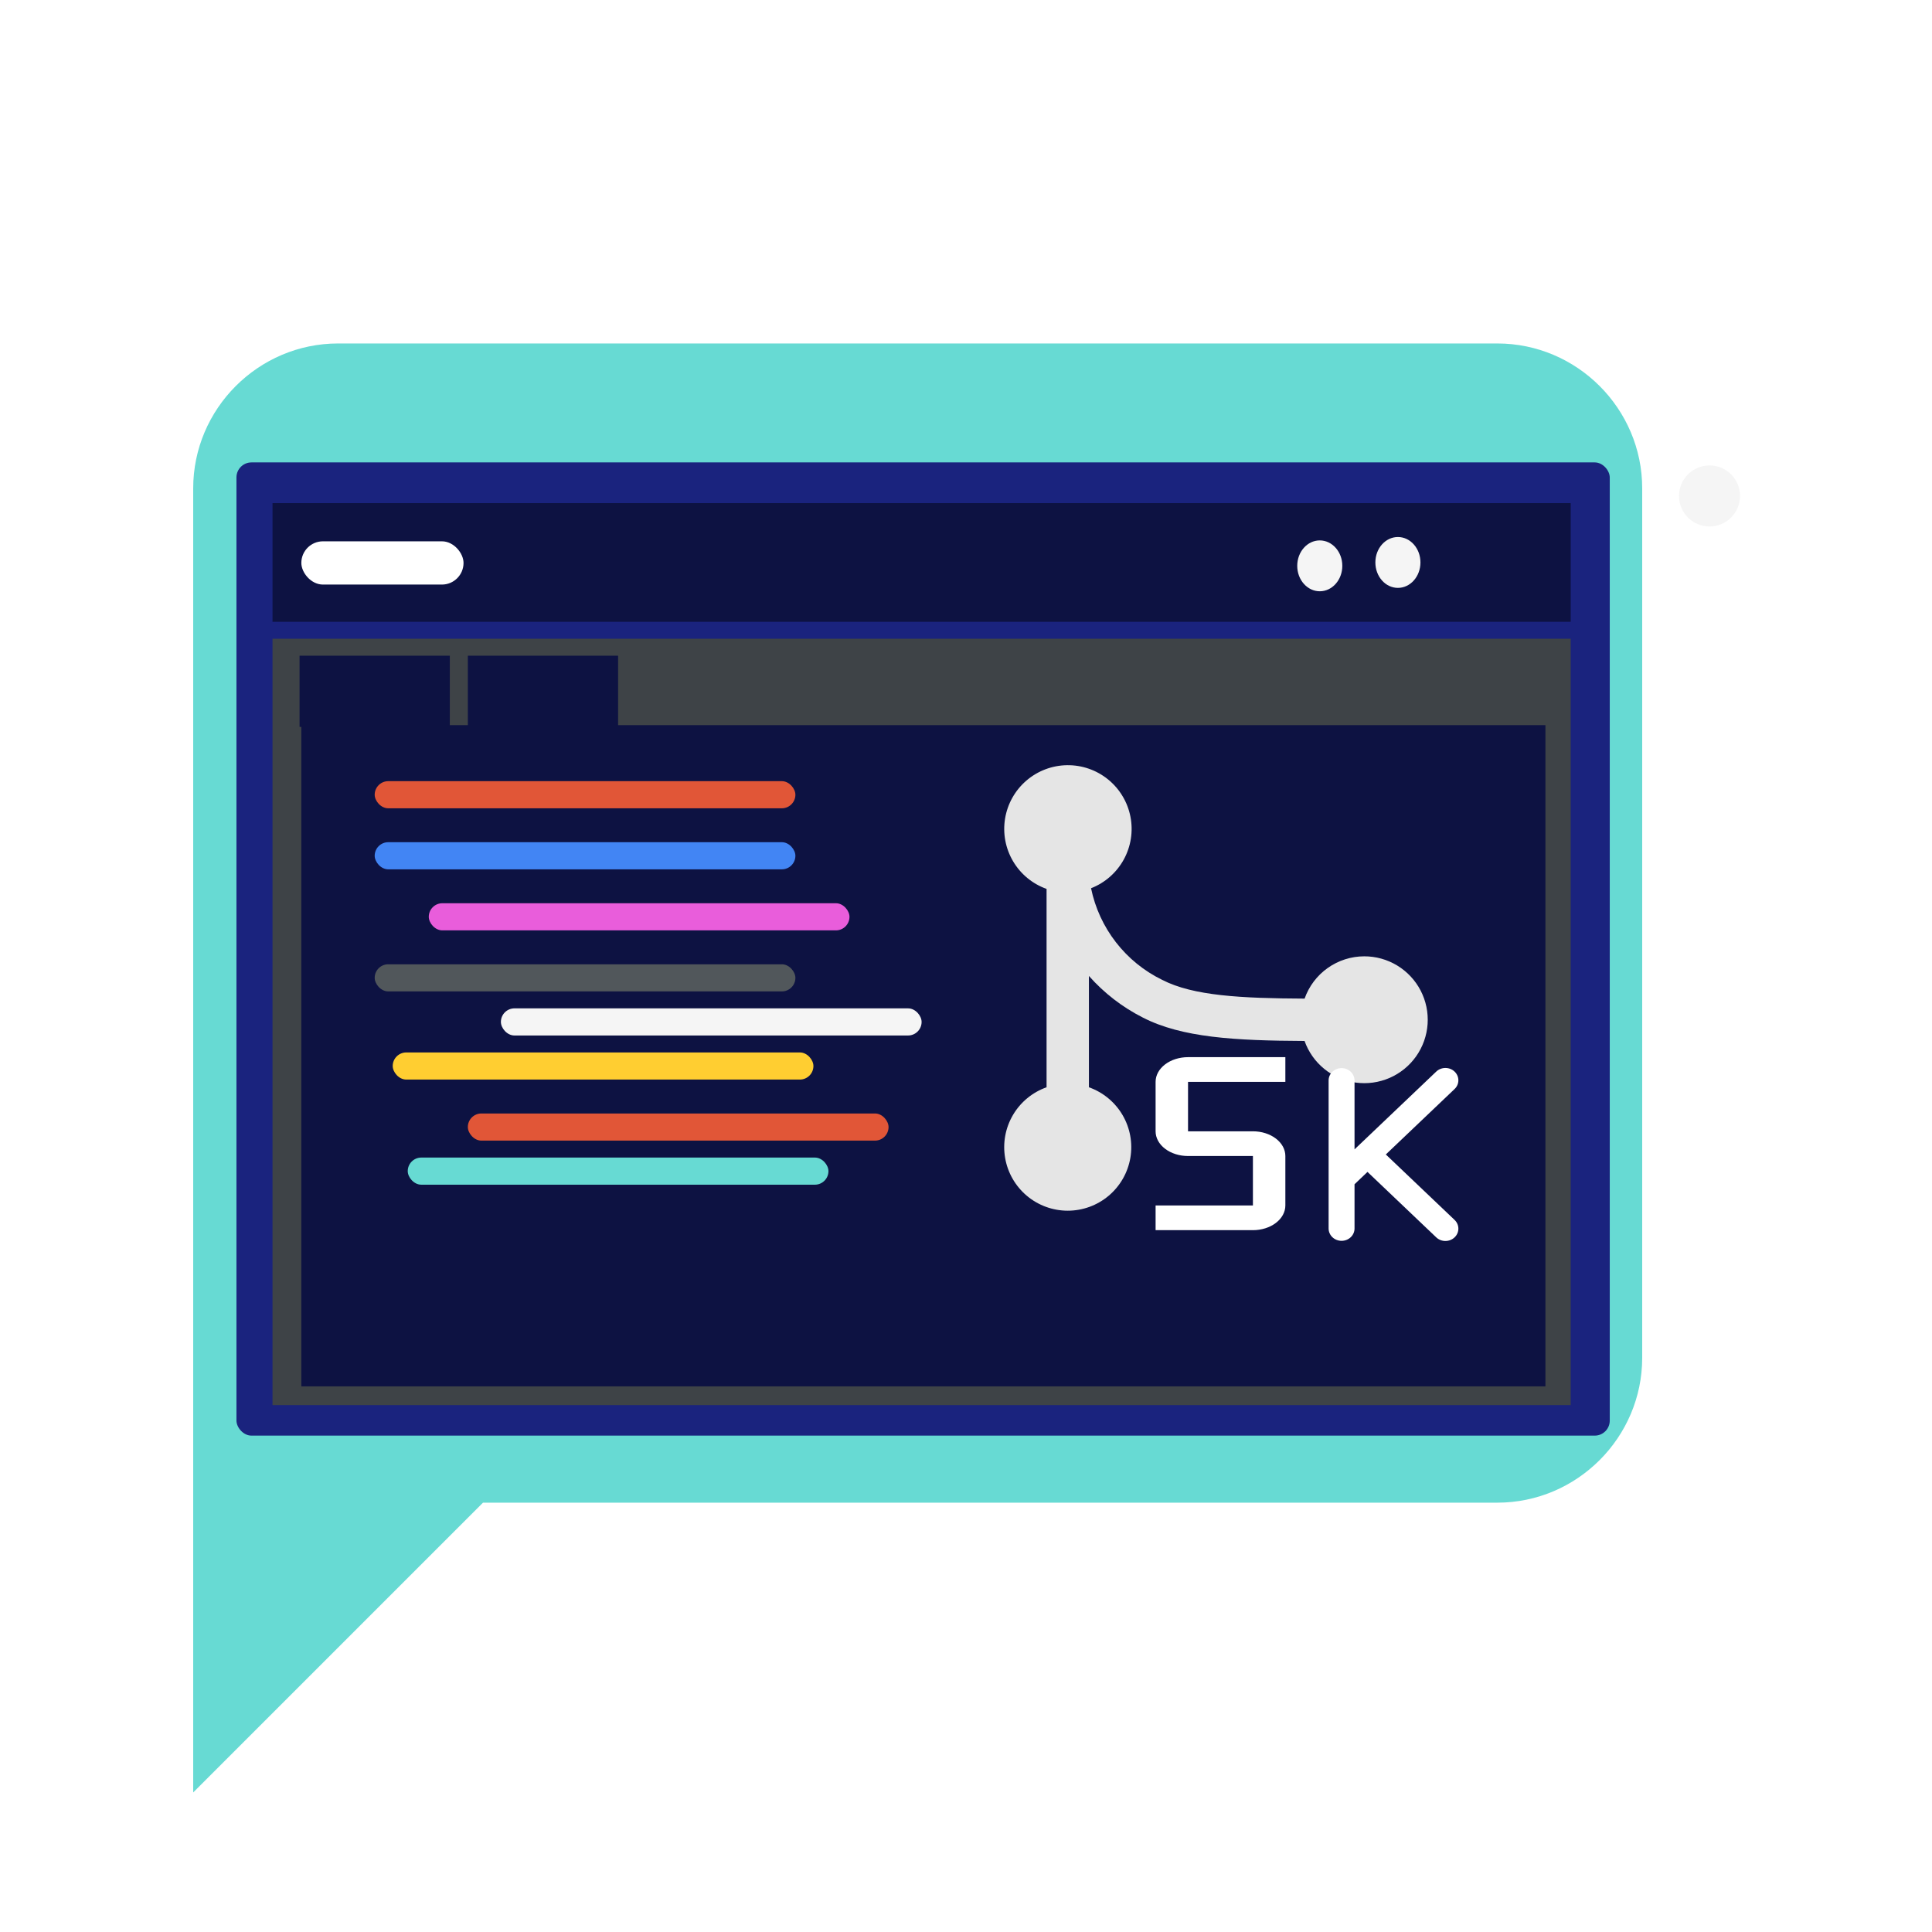 <svg width="1080" height="1080" viewBox="0 0 1080 1080" fill="none" xmlns="http://www.w3.org/2000/svg">
<rect width="1080" height="1080" fill="white"/>
<circle cx="955.638" cy="277.238" r="17.06" fill="#F5F5F5"/>
<path d="M837 192H189C144.45 192 108 228.45 108 273V1002L270 840H837C881.55 840 918 803.55 918 759V273C918 228.45 881.55 192 837 192Z" fill="#67DAD3"/>
<rect x="132.179" y="258.492" width="767.687" height="544.03" rx="8.399" fill="#1A237E"/>
<rect x="152.337" y="357.062" width="725.691" height="428.4" fill="#3E4347"/>
<rect x="152.337" y="281.24" width="725.691" height="66.345" fill="#0D1242"/>
<ellipse cx="737.761" cy="316.308" rx="12.599" ry="14.217" fill="#F5F5F5"/>
<ellipse cx="781.437" cy="314.411" rx="12.599" ry="14.217" fill="#F5F5F5"/>
<rect x="168.448" y="405.358" width="695.454" height="369.637" fill="#0D1242"/>
<rect x="167.456" y="366.54" width="83.992" height="39.807" fill="#0D1242"/>
<rect x="261.527" y="366.54" width="83.992" height="39.807" fill="#0D1242"/>
<rect x="168.448" y="302.597" width="90.672" height="24.179" rx="12.09" fill="white"/>
<rect x="209.452" y="436.676" width="235.178" height="15.165" rx="7.582" fill="#E15637"/>
<rect x="209.452" y="470.797" width="235.178" height="15.165" rx="7.582" fill="#4285F4"/>
<rect x="239.689" y="504.917" width="235.178" height="15.165" rx="7.582" fill="#E95DDB"/>
<rect x="209.452" y="539.037" width="235.178" height="15.165" rx="7.582" fill="#51575B"/>
<rect x="280.005" y="563.68" width="235.178" height="15.165" rx="7.582" fill="#F5F5F5"/>
<rect x="219.531" y="588.322" width="235.178" height="15.165" rx="7.582" fill="#FFCE31"/>
<rect x="261.527" y="622.442" width="235.178" height="15.165" rx="7.582" fill="#E15637"/>
<rect x="227.93" y="647.084" width="235.178" height="15.165" rx="7.582" fill="#67DAD3"/>
<path d="M762.599 534.59C755.283 534.605 748.151 536.886 742.184 541.119C736.217 545.352 731.707 551.33 729.276 558.23C693.822 558.064 667.01 556.703 649.656 547.742C639.554 542.816 630.717 535.638 623.825 526.759C616.933 517.881 612.171 507.54 609.905 496.532C617.683 493.501 624.149 487.834 628.173 480.52C632.198 473.207 633.525 464.711 631.923 456.519C630.32 448.326 625.89 440.957 619.407 435.699C612.923 430.44 604.798 427.627 596.452 427.75C588.105 427.873 580.066 430.925 573.741 436.372C567.415 441.82 563.205 449.317 561.845 457.553C560.485 465.789 562.062 474.241 566.3 481.433C570.539 488.625 577.169 494.099 585.034 496.899V607.794C577.135 610.587 570.479 616.082 566.24 623.307C562.001 630.533 560.453 639.025 561.87 647.282C563.286 655.538 567.576 663.029 573.981 668.428C580.386 673.828 588.494 676.789 596.871 676.789C605.249 676.789 613.356 673.828 619.761 668.428C626.166 663.029 630.456 655.538 631.873 647.282C633.29 639.025 631.742 630.533 627.503 623.307C623.264 616.082 616.607 610.587 608.709 607.794V545.564C617.185 555.129 627.39 563.009 638.789 568.789C660.653 580.059 690.401 581.716 729.252 581.905C731.427 588.031 735.244 593.441 740.287 597.544C745.329 601.647 751.402 604.285 757.842 605.169C764.283 606.052 770.842 605.149 776.803 602.556C782.764 599.963 787.898 595.782 791.643 590.468C795.388 585.155 797.6 578.914 798.037 572.428C798.474 565.942 797.119 559.461 794.121 553.693C791.123 547.925 786.597 543.092 781.038 539.723C775.478 536.354 769.1 534.578 762.599 534.59V534.59Z" fill="#E5E5E5"/>
<path d="M700.388 687.671H645.985V673.855H700.388V646.222H664.119C659.31 646.222 654.697 644.766 651.296 642.175C647.896 639.584 645.985 636.069 645.985 632.405V604.772C645.985 601.107 647.896 597.593 651.296 595.002C654.697 592.411 659.31 590.955 664.119 590.955H718.522V604.772H664.119V632.405H700.388C705.198 632.405 709.81 633.861 713.211 636.452C716.612 639.043 718.522 642.557 718.522 646.222V673.855C718.522 677.519 716.612 681.034 713.211 683.625C709.81 686.216 705.198 687.671 700.388 687.671Z" fill="white"/>
<path fill-rule="evenodd" clip-rule="evenodd" d="M757.191 642.503V603.981C757.191 602.152 756.428 600.398 755.069 599.105C753.711 597.812 751.868 597.085 749.946 597.085C748.025 597.085 746.182 597.812 744.824 599.105C743.465 600.398 742.702 602.152 742.702 603.981V686.736C742.702 688.565 743.465 690.319 744.824 691.612C746.182 692.905 748.025 693.632 749.946 693.632C751.868 693.632 753.711 692.905 755.069 691.612C756.428 690.319 757.191 688.565 757.191 686.736V662.006L764.436 655.11L802.783 691.611C803.451 692.27 804.251 692.795 805.135 693.157C806.018 693.518 806.969 693.708 807.931 693.716C808.893 693.724 809.847 693.55 810.737 693.203C811.628 692.856 812.437 692.344 813.117 691.697C813.797 691.049 814.335 690.279 814.699 689.432C815.064 688.584 815.247 687.676 815.239 686.761C815.23 685.845 815.03 684.94 814.651 684.099C814.271 683.257 813.719 682.496 813.027 681.86L774.68 645.358L813.027 608.857C813.719 608.221 814.271 607.46 814.651 606.618C815.03 605.777 815.23 604.872 815.239 603.956C815.247 603.041 815.064 602.133 814.699 601.285C814.335 600.438 813.797 599.668 813.117 599.02C812.437 598.373 811.628 597.861 810.737 597.514C809.847 597.167 808.893 596.993 807.931 597.001C806.969 597.008 806.018 597.199 805.135 597.56C804.251 597.922 803.451 598.447 802.783 599.106L757.191 642.503Z" fill="white"/>
</svg>
